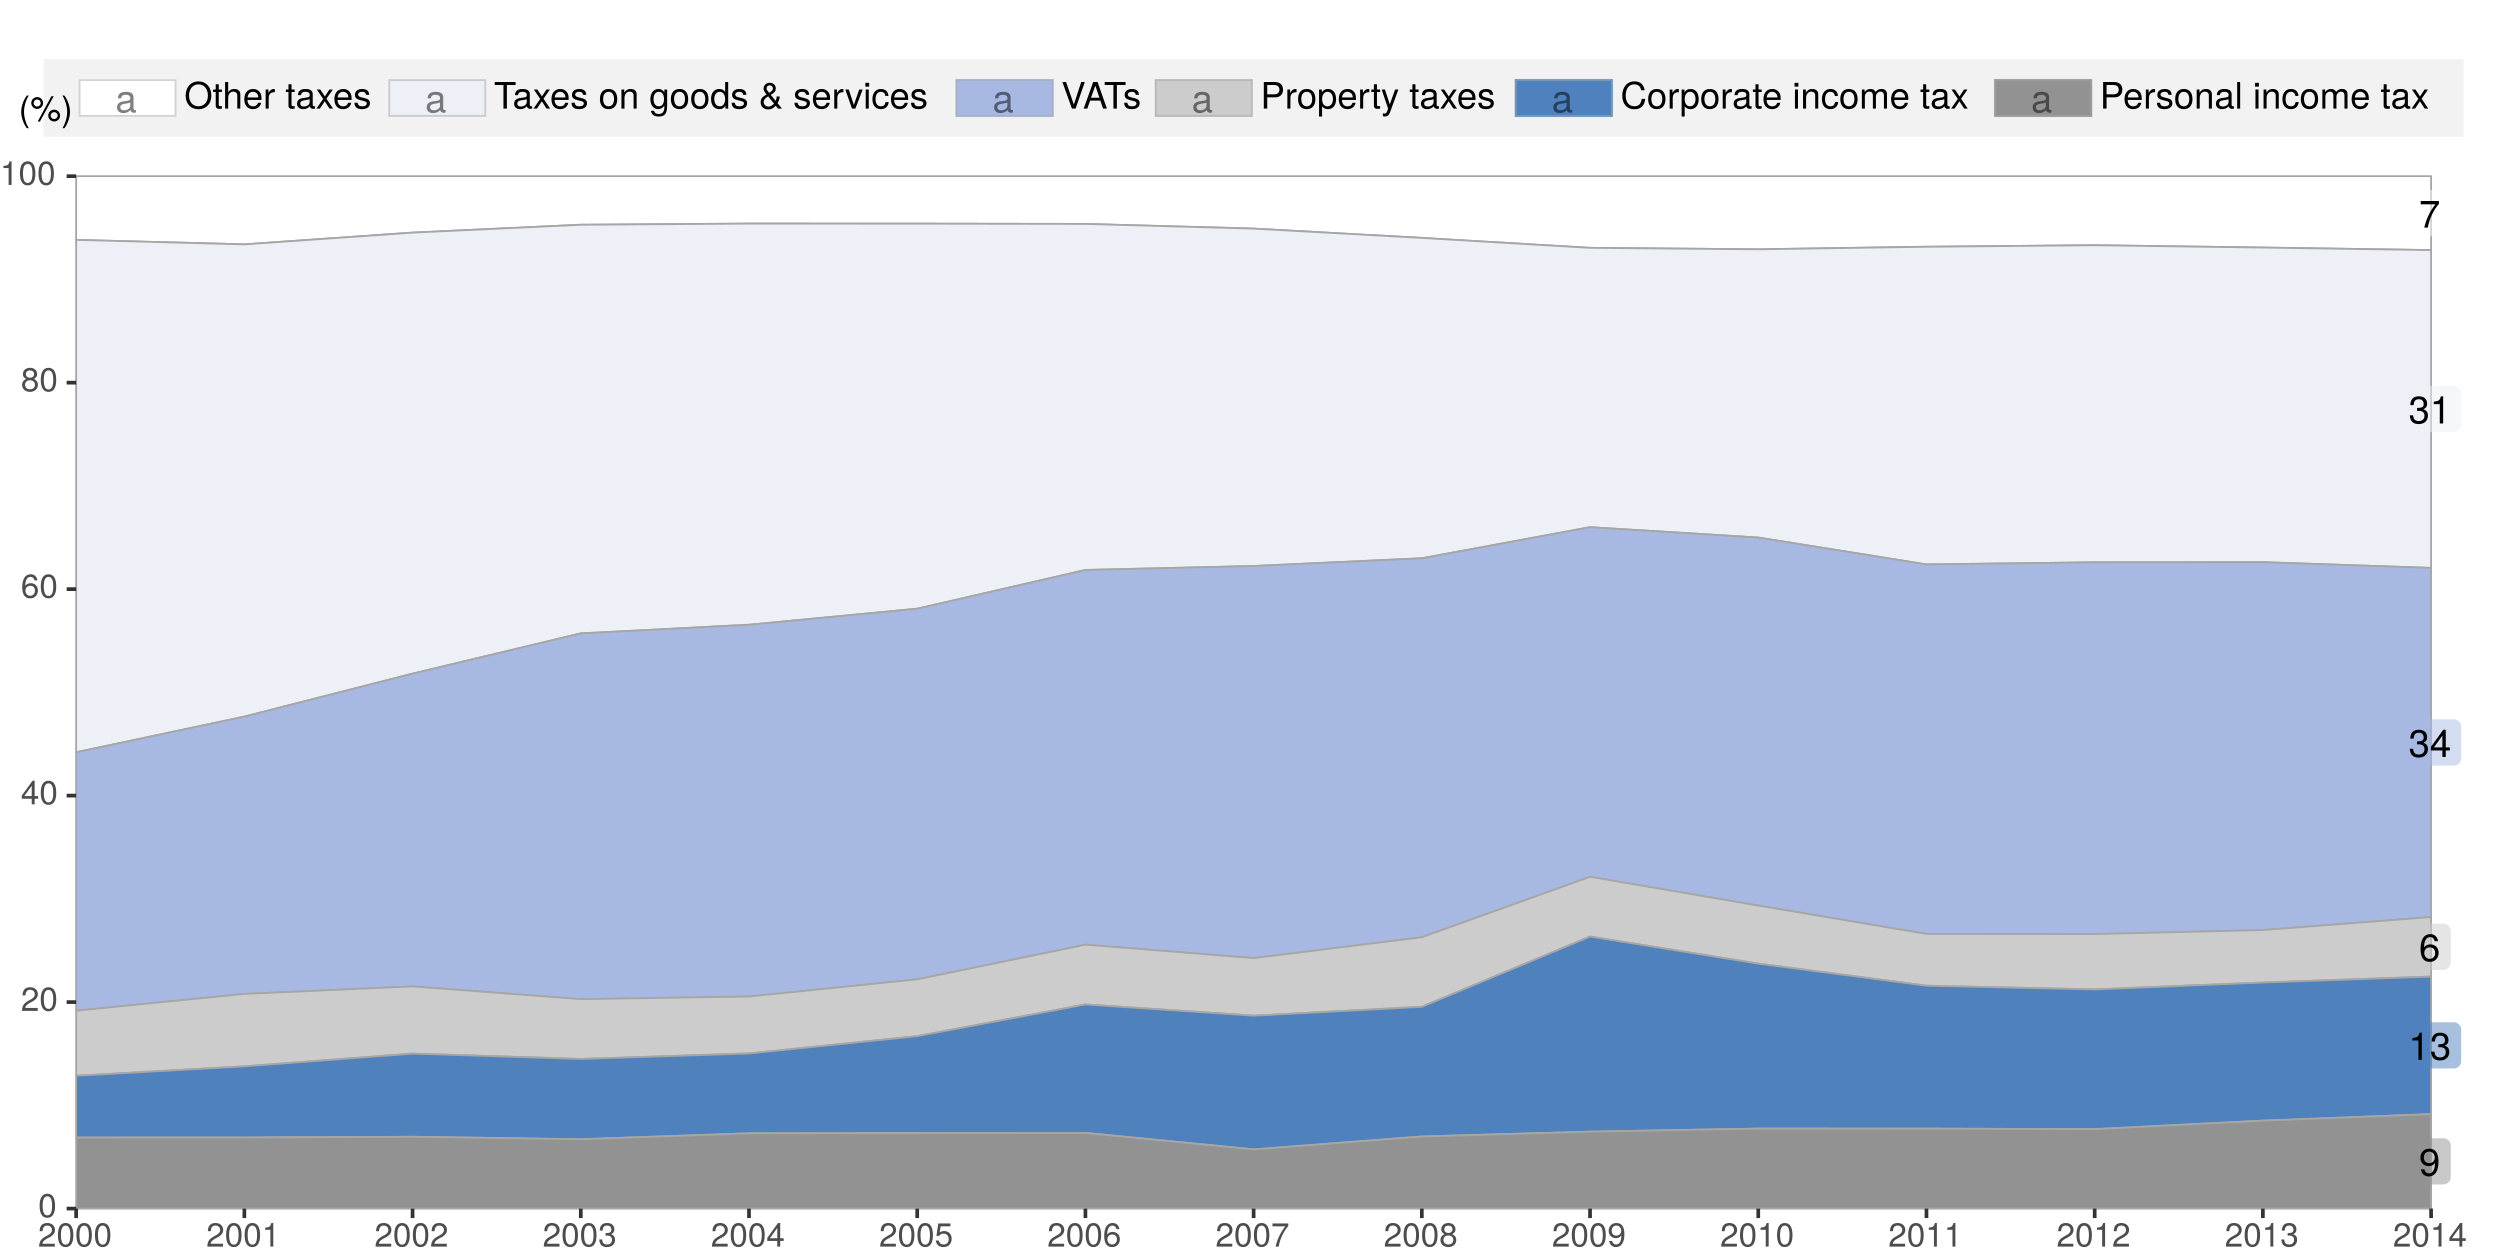 <?xml version="1.0" encoding="UTF-8"?>
<svg xmlns="http://www.w3.org/2000/svg" xmlns:xlink="http://www.w3.org/1999/xlink" width="720pt" height="360pt" viewBox="0 0 720 360" version="1.1">
<defs>
<g>
<symbol overflow="visible" id="glyph0-0">
<path style="stroke:none;" d=""/>
</symbol>
<symbol overflow="visible" id="glyph0-1">
<path style="stroke:none;" d="M 5.625 -4.094 C 5.625 -6.547 4.766 -7.828 2.984 -7.828 C 1.484 -7.828 0.422 -6.766 0.422 -5.234 C 0.422 -3.781 1.406 -2.797 2.828 -2.797 C 3.562 -2.797 4.109 -3.062 4.625 -3.672 C 4.609 -1.75 3.984 -0.703 2.875 -0.703 C 2.188 -0.703 1.719 -1.125 1.562 -1.875 L 0.578 -1.875 C 0.766 -0.594 1.609 0.172 2.812 0.172 C 4.641 0.172 5.625 -1.391 5.625 -4.094 Z M 4.562 -5.266 C 4.562 -4.297 3.891 -3.656 2.938 -3.656 C 2 -3.656 1.406 -4.266 1.406 -5.312 C 1.406 -6.312 2.078 -6.984 2.969 -6.984 C 3.875 -6.984 4.562 -6.281 4.562 -5.266 Z M 4.562 -5.266 "/>
</symbol>
<symbol overflow="visible" id="glyph0-2">
<path style="stroke:none;" d="M 3.828 0 L 3.828 -7.828 L 3.188 -7.828 C 2.844 -6.625 2.625 -6.469 1.125 -6.281 L 1.125 -5.578 L 2.859 -5.578 L 2.859 0 Z M 3.828 0 "/>
</symbol>
<symbol overflow="visible" id="glyph0-3">
<path style="stroke:none;" d="M 5.594 -2.281 C 5.594 -3.219 5.203 -3.781 4.266 -4.094 C 5 -4.391 5.359 -4.891 5.359 -5.672 C 5.359 -7.031 4.469 -7.828 2.969 -7.828 C 1.391 -7.828 0.547 -6.969 0.516 -5.297 L 1.484 -5.297 C 1.516 -6.469 1.984 -6.984 2.984 -6.984 C 3.844 -6.984 4.359 -6.469 4.359 -5.641 C 4.359 -4.812 4 -4.469 2.438 -4.469 L 2.438 -3.641 L 2.969 -3.641 C 4.047 -3.641 4.594 -3.141 4.594 -2.266 C 4.594 -1.281 3.984 -0.703 2.969 -0.703 C 1.906 -0.703 1.391 -1.219 1.328 -2.359 L 0.359 -2.359 C 0.469 -0.625 1.344 0.172 2.938 0.172 C 4.547 0.172 5.594 -0.797 5.594 -2.281 Z M 5.594 -2.281 "/>
</symbol>
<symbol overflow="visible" id="glyph0-4">
<path style="stroke:none;" d="M 5.672 -2.438 C 5.672 -3.891 4.672 -4.875 3.266 -4.875 C 2.5 -4.875 1.891 -4.578 1.469 -4 C 1.484 -5.906 2.094 -6.969 3.219 -6.969 C 3.906 -6.969 4.375 -6.547 4.531 -5.781 L 5.5 -5.781 C 5.312 -7.062 4.469 -7.828 3.281 -7.828 C 1.453 -7.828 0.469 -6.297 0.469 -3.562 C 0.469 -1.125 1.312 0.172 3.109 0.172 C 4.594 0.172 5.672 -0.891 5.672 -2.438 Z M 4.672 -2.359 C 4.672 -1.375 4.016 -0.703 3.109 -0.703 C 2.203 -0.703 1.531 -1.406 1.531 -2.406 C 1.531 -3.375 2.188 -4.016 3.141 -4.016 C 4.094 -4.016 4.672 -3.406 4.672 -2.359 Z M 4.672 -2.359 "/>
</symbol>
<symbol overflow="visible" id="glyph0-5">
<path style="stroke:none;" d="M 5.75 -1.875 L 5.75 -2.75 L 4.578 -2.75 L 4.578 -7.828 L 3.859 -7.828 L 0.312 -2.906 L 0.312 -1.875 L 3.609 -1.875 L 3.609 0 L 4.578 0 L 4.578 -1.875 Z M 3.609 -2.75 L 1.156 -2.75 L 3.609 -6.172 Z M 3.609 -2.75 "/>
</symbol>
<symbol overflow="visible" id="glyph0-6">
<path style="stroke:none;" d="M 5.75 -6.844 L 5.75 -7.672 L 0.516 -7.672 L 0.516 -6.703 L 4.734 -6.703 C 3.188 -4.734 2.078 -2.453 1.531 0 L 2.562 0 C 3 -2.531 4.094 -4.891 5.75 -6.844 Z M 5.75 -6.844 "/>
</symbol>
<symbol overflow="visible" id="glyph0-7">
<path style="stroke:none;" d="M 5.906 -0.016 L 5.906 -0.719 C 5.812 -0.703 5.766 -0.703 5.719 -0.703 C 5.391 -0.703 5.219 -0.859 5.219 -1.156 L 5.219 -4.375 C 5.219 -5.406 4.469 -5.953 3.031 -5.953 C 1.641 -5.953 0.766 -5.406 0.719 -4.078 L 1.641 -4.078 C 1.719 -4.781 2.141 -5.109 3 -5.109 C 3.828 -5.109 4.297 -4.797 4.297 -4.234 L 4.297 -4 C 4.297 -3.609 4.062 -3.453 3.344 -3.359 C 2.031 -3.188 1.828 -3.141 1.484 -3 C 0.812 -2.734 0.469 -2.203 0.469 -1.5 C 0.469 -0.453 1.188 0.172 2.359 0.172 C 3.109 0.172 3.828 -0.141 4.328 -0.688 C 4.438 -0.25 4.828 0.078 5.281 0.078 C 5.469 0.078 5.609 0.062 5.906 -0.016 Z M 4.297 -2 C 4.297 -1.172 3.453 -0.641 2.562 -0.641 C 1.844 -0.641 1.422 -0.891 1.422 -1.531 C 1.422 -2.125 1.828 -2.391 2.812 -2.547 C 3.797 -2.672 3.984 -2.719 4.297 -2.859 Z M 4.297 -2 "/>
</symbol>
<symbol overflow="visible" id="glyph1-0">
<path style="stroke:none;" d=""/>
</symbol>
<symbol overflow="visible" id="glyph1-1">
<path style="stroke:none;" d="M 4.859 -3.266 C 4.859 -5.625 4.109 -6.797 2.641 -6.797 C 1.172 -6.797 0.406 -5.609 0.406 -3.328 C 0.406 -1.031 1.188 0.141 2.641 0.141 C 4.078 0.141 4.859 -1.031 4.859 -3.266 Z M 4 -3.344 C 4 -1.422 3.562 -0.562 2.625 -0.562 C 1.734 -0.562 1.281 -1.453 1.281 -3.312 C 1.281 -5.188 1.734 -6.047 2.641 -6.047 C 3.547 -6.047 4 -5.172 4 -3.344 Z M 4 -3.344 "/>
</symbol>
<symbol overflow="visible" id="glyph1-2">
<path style="stroke:none;" d="M 4.906 -4.812 C 4.906 -5.953 4.016 -6.797 2.719 -6.797 C 1.328 -6.797 0.531 -6.094 0.484 -4.438 L 1.328 -4.438 C 1.391 -5.578 1.859 -6.062 2.703 -6.062 C 3.469 -6.062 4.031 -5.516 4.031 -4.781 C 4.031 -4.25 3.719 -3.797 3.125 -3.438 L 2.234 -2.938 C 0.812 -2.141 0.406 -1.5 0.328 0 L 4.859 0 L 4.859 -0.828 L 1.281 -0.828 C 1.359 -1.391 1.672 -1.75 2.5 -2.234 L 3.469 -2.75 C 4.406 -3.266 4.906 -3.969 4.906 -4.812 Z M 4.906 -4.812 "/>
</symbol>
<symbol overflow="visible" id="glyph1-3">
<path style="stroke:none;" d="M 4.984 -1.625 L 4.984 -2.391 L 3.984 -2.391 L 3.984 -6.797 L 3.359 -6.797 L 0.266 -2.516 L 0.266 -1.625 L 3.141 -1.625 L 3.141 0 L 3.984 0 L 3.984 -1.625 Z M 3.141 -2.391 L 1 -2.391 L 3.141 -5.359 Z M 3.141 -2.391 "/>
</symbol>
<symbol overflow="visible" id="glyph1-4">
<path style="stroke:none;" d="M 4.922 -2.109 C 4.922 -3.375 4.062 -4.234 2.844 -4.234 C 2.172 -4.234 1.641 -3.969 1.281 -3.469 C 1.281 -5.125 1.828 -6.047 2.797 -6.047 C 3.391 -6.047 3.797 -5.672 3.938 -5.031 L 4.781 -5.031 C 4.609 -6.141 3.891 -6.797 2.844 -6.797 C 1.266 -6.797 0.406 -5.469 0.406 -3.094 C 0.406 -0.984 1.141 0.141 2.703 0.141 C 3.984 0.141 4.922 -0.781 4.922 -2.109 Z M 4.062 -2.047 C 4.062 -1.188 3.484 -0.609 2.703 -0.609 C 1.922 -0.609 1.328 -1.219 1.328 -2.094 C 1.328 -2.938 1.906 -3.484 2.734 -3.484 C 3.547 -3.484 4.062 -2.953 4.062 -2.047 Z M 4.062 -2.047 "/>
</symbol>
<symbol overflow="visible" id="glyph1-5">
<path style="stroke:none;" d="M 4.922 -1.922 C 4.922 -2.672 4.531 -3.203 3.75 -3.578 C 4.453 -4 4.688 -4.344 4.688 -4.984 C 4.688 -6.047 3.844 -6.797 2.641 -6.797 C 1.438 -6.797 0.594 -6.047 0.594 -4.984 C 0.594 -4.359 0.828 -4.016 1.516 -3.578 C 0.734 -3.203 0.359 -2.672 0.359 -1.922 C 0.359 -0.688 1.297 0.141 2.641 0.141 C 3.984 0.141 4.922 -0.688 4.922 -1.922 Z M 3.812 -4.969 C 3.812 -4.344 3.344 -3.922 2.641 -3.922 C 1.922 -3.922 1.453 -4.344 1.453 -4.984 C 1.453 -5.625 1.922 -6.047 2.641 -6.047 C 3.359 -6.047 3.812 -5.625 3.812 -4.969 Z M 4.062 -1.906 C 4.062 -1.109 3.484 -0.609 2.625 -0.609 C 1.797 -0.609 1.219 -1.109 1.219 -1.906 C 1.219 -2.703 1.797 -3.203 2.641 -3.203 C 3.484 -3.203 4.062 -2.703 4.062 -1.906 Z M 4.062 -1.906 "/>
</symbol>
<symbol overflow="visible" id="glyph1-6">
<path style="stroke:none;" d="M 3.328 0 L 3.328 -6.797 L 2.766 -6.797 C 2.469 -5.75 2.281 -5.609 0.984 -5.453 L 0.984 -4.844 L 2.484 -4.844 L 2.484 0 Z M 3.328 0 "/>
</symbol>
<symbol overflow="visible" id="glyph1-7">
<path style="stroke:none;" d="M 4.859 -1.969 C 4.859 -2.797 4.516 -3.281 3.703 -3.562 C 4.344 -3.812 4.656 -4.25 4.656 -4.938 C 4.656 -6.109 3.875 -6.797 2.578 -6.797 C 1.203 -6.797 0.484 -6.047 0.453 -4.609 L 1.297 -4.609 C 1.312 -5.609 1.734 -6.062 2.594 -6.062 C 3.344 -6.062 3.797 -5.625 3.797 -4.906 C 3.797 -4.172 3.469 -3.875 2.125 -3.875 L 2.125 -3.172 L 2.578 -3.172 C 3.516 -3.172 3.984 -2.719 3.984 -1.969 C 3.984 -1.109 3.469 -0.609 2.578 -0.609 C 1.656 -0.609 1.203 -1.062 1.156 -2.047 L 0.312 -2.047 C 0.406 -0.531 1.156 0.141 2.547 0.141 C 3.953 0.141 4.859 -0.688 4.859 -1.969 Z M 4.859 -1.969 "/>
</symbol>
<symbol overflow="visible" id="glyph1-8">
<path style="stroke:none;" d="M 4.922 -2.25 C 4.922 -3.594 4.031 -4.484 2.719 -4.484 C 2.25 -4.484 1.859 -4.359 1.469 -4.062 L 1.734 -5.828 L 4.562 -5.828 L 4.562 -6.656 L 1.062 -6.656 L 0.547 -3.094 L 1.328 -3.094 C 1.719 -3.562 2.047 -3.734 2.578 -3.734 C 3.484 -3.734 4.062 -3.141 4.062 -2.141 C 4.062 -1.156 3.484 -0.609 2.578 -0.609 C 1.828 -0.609 1.375 -0.984 1.188 -1.75 L 0.328 -1.75 C 0.609 -0.391 1.375 0.141 2.594 0.141 C 3.969 0.141 4.922 -0.812 4.922 -2.25 Z M 4.922 -2.25 "/>
</symbol>
<symbol overflow="visible" id="glyph1-9">
<path style="stroke:none;" d="M 4.984 -5.953 L 4.984 -6.656 L 0.438 -6.656 L 0.438 -5.828 L 4.109 -5.828 C 2.766 -4.109 1.797 -2.125 1.328 0 L 2.219 0 C 2.594 -2.203 3.562 -4.25 4.984 -5.953 Z M 4.984 -5.953 "/>
</symbol>
<symbol overflow="visible" id="glyph1-10">
<path style="stroke:none;" d="M 4.891 -3.562 C 4.891 -5.688 4.141 -6.797 2.594 -6.797 C 1.297 -6.797 0.359 -5.875 0.359 -4.547 C 0.359 -3.281 1.234 -2.422 2.453 -2.422 C 3.094 -2.422 3.562 -2.656 4.016 -3.188 C 4 -1.531 3.469 -0.609 2.5 -0.609 C 1.906 -0.609 1.484 -0.984 1.359 -1.625 L 0.516 -1.625 C 0.672 -0.516 1.406 0.141 2.438 0.141 C 4.031 0.141 4.891 -1.203 4.891 -3.562 Z M 3.969 -4.562 C 3.969 -3.734 3.375 -3.172 2.547 -3.172 C 1.734 -3.172 1.234 -3.703 1.234 -4.609 C 1.234 -5.484 1.797 -6.062 2.578 -6.062 C 3.375 -6.062 3.969 -5.453 3.969 -4.562 Z M 3.969 -4.562 "/>
</symbol>
<symbol overflow="visible" id="glyph2-0">
<path style="stroke:none;" d=""/>
</symbol>
<symbol overflow="visible" id="glyph2-1">
<path style="stroke:none;" d="M 7.797 -3.703 C 7.797 -6.172 6.328 -7.844 4.078 -7.844 C 1.891 -7.844 0.406 -6.156 0.406 -3.766 C 0.406 -1.375 1.891 0.188 4.094 0.188 C 6.344 0.188 7.797 -1.453 7.797 -3.703 Z M 6.812 -3.734 C 6.812 -1.875 5.719 -0.672 4.094 -0.672 C 2.469 -0.672 1.375 -1.875 1.375 -3.766 C 1.375 -5.656 2.469 -6.984 4.078 -6.984 C 5.75 -6.984 6.812 -5.656 6.812 -3.734 Z M 6.812 -3.734 "/>
</symbol>
<symbol overflow="visible" id="glyph2-2">
<path style="stroke:none;" d="M 2.672 0 L 2.672 -0.734 C 2.547 -0.703 2.422 -0.688 2.25 -0.688 C 1.875 -0.688 1.766 -0.797 1.766 -1.188 L 1.766 -4.781 L 2.672 -4.781 L 2.672 -5.5 L 1.766 -5.5 L 1.766 -7.016 L 0.891 -7.016 L 0.891 -5.5 L 0.141 -5.5 L 0.141 -4.781 L 0.891 -4.781 L 0.891 -0.797 C 0.891 -0.234 1.266 0.078 1.953 0.078 C 2.156 0.078 2.375 0.047 2.672 0 Z M 2.672 0 "/>
</symbol>
<symbol overflow="visible" id="glyph2-3">
<path style="stroke:none;" d="M 5.109 0 L 5.109 -4.156 C 5.109 -5.078 4.438 -5.656 3.375 -5.656 C 2.594 -5.656 2.125 -5.422 1.609 -4.75 L 1.609 -7.656 L 0.734 -7.656 L 0.734 0 L 1.609 0 L 1.609 -3.031 C 1.609 -4.156 2.188 -4.891 3.094 -4.891 C 3.719 -4.891 4.234 -4.531 4.234 -3.812 L 4.234 0 Z M 5.109 0 "/>
</symbol>
<symbol overflow="visible" id="glyph2-4">
<path style="stroke:none;" d="M 5.391 -2.5 C 5.391 -3.297 5.328 -3.797 5.172 -4.203 C 4.812 -5.109 3.969 -5.656 2.938 -5.656 C 1.406 -5.656 0.422 -4.531 0.422 -2.719 C 0.422 -0.906 1.375 0.156 2.922 0.156 C 4.172 0.156 5.047 -0.562 5.266 -1.672 L 4.391 -1.672 C 4.141 -0.938 3.656 -0.656 2.953 -0.656 C 2.031 -0.656 1.359 -1.234 1.328 -2.5 Z M 4.453 -3.281 C 4.453 -3.281 4.453 -3.234 4.438 -3.219 L 1.359 -3.219 C 1.422 -4.188 2.047 -4.844 2.922 -4.844 C 3.797 -4.844 4.453 -4.141 4.453 -3.281 Z M 4.453 -3.281 "/>
</symbol>
<symbol overflow="visible" id="glyph2-5">
<path style="stroke:none;" d="M 3.375 -4.734 L 3.375 -5.625 C 3.219 -5.656 3.156 -5.656 3.031 -5.656 C 2.469 -5.656 2.031 -5.328 1.531 -4.5 L 1.531 -5.5 L 0.734 -5.5 L 0.734 0 L 1.609 0 L 1.609 -2.859 C 1.609 -4.094 2.016 -4.719 3.375 -4.734 Z M 3.375 -4.734 "/>
</symbol>
<symbol overflow="visible" id="glyph2-6">
<path style="stroke:none;" d=""/>
</symbol>
<symbol overflow="visible" id="glyph2-7">
<path style="stroke:none;" d="M 5.625 -0.016 L 5.625 -0.688 C 5.516 -0.656 5.484 -0.656 5.422 -0.656 C 5.125 -0.656 4.953 -0.812 4.953 -1.094 L 4.953 -4.156 C 4.953 -5.141 4.234 -5.656 2.891 -5.656 C 1.547 -5.656 0.734 -5.141 0.688 -3.875 L 1.562 -3.875 C 1.641 -4.547 2.031 -4.844 2.859 -4.844 C 3.641 -4.844 4.078 -4.562 4.078 -4.031 L 4.078 -3.797 C 4.078 -3.438 3.859 -3.281 3.172 -3.188 C 1.938 -3.031 1.75 -3 1.406 -2.859 C 0.766 -2.594 0.438 -2.094 0.438 -1.422 C 0.438 -0.438 1.141 0.156 2.25 0.156 C 2.953 0.156 3.641 -0.141 4.109 -0.656 C 4.203 -0.234 4.594 0.078 5.016 0.078 C 5.203 0.078 5.328 0.047 5.625 -0.016 Z M 4.078 -1.906 C 4.078 -1.109 3.281 -0.609 2.438 -0.609 C 1.75 -0.609 1.359 -0.844 1.359 -1.453 C 1.359 -2.031 1.75 -2.281 2.672 -2.422 C 3.594 -2.547 3.797 -2.578 4.078 -2.719 Z M 4.078 -1.906 "/>
</symbol>
<symbol overflow="visible" id="glyph2-8">
<path style="stroke:none;" d="M 4.969 0 L 3.062 -2.844 L 4.906 -5.5 L 3.922 -5.5 L 2.609 -3.5 L 1.281 -5.5 L 0.281 -5.5 L 2.125 -2.797 L 0.172 0 L 1.172 0 L 2.578 -2.109 L 3.953 0 Z M 4.969 0 "/>
</symbol>
<symbol overflow="visible" id="glyph2-9">
<path style="stroke:none;" d="M 4.812 -1.547 C 4.812 -2.359 4.359 -2.766 3.266 -3.031 L 2.422 -3.234 C 1.719 -3.406 1.406 -3.641 1.406 -4.016 C 1.406 -4.531 1.859 -4.844 2.578 -4.844 C 3.281 -4.844 3.656 -4.547 3.672 -3.969 L 4.594 -3.969 C 4.594 -5.047 3.875 -5.656 2.609 -5.656 C 1.328 -5.656 0.5 -5 0.5 -3.984 C 0.5 -3.125 0.938 -2.703 2.234 -2.391 L 3.062 -2.188 C 3.672 -2.047 3.906 -1.875 3.906 -1.469 C 3.906 -0.953 3.391 -0.656 2.625 -0.656 C 1.844 -0.656 1.391 -0.844 1.281 -1.688 L 0.359 -1.688 C 0.406 -0.406 1.109 0.156 2.547 0.156 C 3.938 0.156 4.812 -0.484 4.812 -1.547 Z M 4.812 -1.547 "/>
</symbol>
<symbol overflow="visible" id="glyph2-10">
<path style="stroke:none;" d="M 6.219 -6.797 L 6.219 -7.656 L 0.219 -7.656 L 0.219 -6.797 L 2.734 -6.797 L 2.734 0 L 3.719 0 L 3.719 -6.797 Z M 6.219 -6.797 "/>
</symbol>
<symbol overflow="visible" id="glyph2-11">
<path style="stroke:none;" d="M 5.359 -2.703 C 5.359 -4.609 4.438 -5.656 2.859 -5.656 C 1.312 -5.656 0.375 -4.594 0.375 -2.75 C 0.375 -0.906 1.297 0.156 2.859 0.156 C 4.406 0.156 5.359 -0.906 5.359 -2.703 Z M 4.438 -2.719 C 4.438 -1.422 3.828 -0.656 2.859 -0.656 C 1.891 -0.656 1.297 -1.422 1.297 -2.75 C 1.297 -4.078 1.891 -4.844 2.859 -4.844 C 3.859 -4.844 4.438 -4.078 4.438 -2.719 Z M 4.438 -2.719 "/>
</symbol>
<symbol overflow="visible" id="glyph2-12">
<path style="stroke:none;" d="M 5.109 0 L 5.109 -4.156 C 5.109 -5.078 4.438 -5.656 3.375 -5.656 C 2.547 -5.656 2.031 -5.344 1.547 -4.578 L 1.547 -5.5 L 0.734 -5.5 L 0.734 0 L 1.609 0 L 1.609 -3.031 C 1.609 -4.156 2.219 -4.891 3.109 -4.891 C 3.797 -4.891 4.234 -4.469 4.234 -3.812 L 4.234 0 Z M 5.109 0 "/>
</symbol>
<symbol overflow="visible" id="glyph2-13">
<path style="stroke:none;" d="M 5.141 -0.906 L 5.141 -5.5 L 4.328 -5.5 L 4.328 -4.703 C 3.891 -5.359 3.344 -5.656 2.641 -5.656 C 1.25 -5.656 0.297 -4.484 0.297 -2.703 C 0.297 -0.969 1.281 0.156 2.578 0.156 C 3.266 0.156 3.75 -0.141 4.328 -0.828 L 4.328 -0.469 C 4.328 1 3.734 1.547 2.703 1.547 C 2.016 1.547 1.484 1.297 1.375 0.625 L 0.484 0.625 C 0.578 1.672 1.391 2.281 2.672 2.281 C 4.406 2.281 5.141 1.516 5.141 -0.906 Z M 4.234 -2.719 C 4.234 -1.406 3.672 -0.656 2.75 -0.656 C 1.797 -0.656 1.219 -1.422 1.219 -2.75 C 1.219 -4.078 1.812 -4.844 2.734 -4.844 C 3.688 -4.844 4.234 -4.047 4.234 -2.719 Z M 4.234 -2.719 "/>
</symbol>
<symbol overflow="visible" id="glyph2-14">
<path style="stroke:none;" d="M 5.203 0 L 5.203 -7.656 L 4.328 -7.656 L 4.328 -4.812 C 3.953 -5.359 3.375 -5.656 2.641 -5.656 C 1.203 -5.656 0.266 -4.562 0.266 -2.797 C 0.266 -0.938 1.188 0.156 2.672 0.156 C 3.422 0.156 3.953 -0.125 4.422 -0.812 L 4.422 0 Z M 4.328 -2.734 C 4.328 -1.453 3.719 -0.656 2.797 -0.656 C 1.828 -0.656 1.188 -1.469 1.188 -2.75 C 1.188 -4.031 1.828 -4.844 2.781 -4.844 C 3.734 -4.844 4.328 -4 4.328 -2.734 Z M 4.328 -2.734 "/>
</symbol>
<symbol overflow="visible" id="glyph2-15">
<path style="stroke:none;" d="M 6.688 0 L 5.406 -1.578 C 5.797 -2.188 6.016 -2.875 6.016 -3.5 L 5.172 -3.5 C 5.172 -3.125 5.062 -2.641 4.844 -2.25 L 3.453 -3.969 C 4.547 -4.594 4.906 -5.047 4.906 -5.797 C 4.906 -6.766 4.188 -7.438 3.188 -7.438 C 2.188 -7.438 1.391 -6.719 1.391 -5.797 C 1.391 -5.297 1.594 -4.906 2.25 -4.078 C 0.938 -3.328 0.547 -2.797 0.547 -1.844 C 0.547 -0.594 1.406 0.234 2.703 0.234 C 3.578 0.234 4.016 0.047 4.891 -0.812 L 5.547 0 Z M 4.078 -5.812 C 4.078 -5.344 3.812 -5.047 3 -4.531 C 2.359 -5.266 2.25 -5.438 2.25 -5.812 C 2.25 -6.359 2.609 -6.703 3.156 -6.703 C 3.688 -6.703 4.078 -6.328 4.078 -5.812 Z M 4.391 -1.438 C 3.797 -0.812 3.344 -0.578 2.797 -0.578 C 2.047 -0.578 1.422 -1.188 1.422 -1.922 C 1.422 -2.516 1.75 -2.922 2.703 -3.531 Z M 4.391 -1.438 "/>
</symbol>
<symbol overflow="visible" id="glyph2-16">
<path style="stroke:none;" d="M 5.109 -5.5 L 4.109 -5.5 L 2.562 -1.047 L 1.094 -5.5 L 0.109 -5.5 L 2.031 0 L 3 0 Z M 5.109 -5.5 "/>
</symbol>
<symbol overflow="visible" id="glyph2-17">
<path style="stroke:none;" d="M 1.609 0 L 1.609 -5.5 L 0.734 -5.5 L 0.734 0 Z M 1.719 -6.328 L 1.719 -7.422 L 0.625 -7.422 L 0.625 -6.328 Z M 1.719 -6.328 "/>
</symbol>
<symbol overflow="visible" id="glyph2-18">
<path style="stroke:none;" d="M 5.016 -1.891 L 4.125 -1.891 C 3.984 -1.016 3.531 -0.656 2.781 -0.656 C 1.812 -0.656 1.234 -1.391 1.234 -2.703 C 1.234 -4.078 1.812 -4.844 2.766 -4.844 C 3.5 -4.844 3.953 -4.422 4.062 -3.656 L 4.953 -3.656 C 4.844 -5 4 -5.656 2.766 -5.656 C 1.297 -5.656 0.328 -4.531 0.328 -2.703 C 0.328 -0.922 1.266 0.156 2.766 0.156 C 4.078 0.156 4.906 -0.625 5.016 -1.891 Z M 5.016 -1.891 "/>
</symbol>
<symbol overflow="visible" id="glyph2-19">
<path style="stroke:none;" d="M 6.766 -7.656 L 5.734 -7.656 L 3.609 -1.172 L 1.359 -7.656 L 0.312 -7.656 L 3.062 0 L 4.109 0 Z M 6.766 -7.656 "/>
</symbol>
<symbol overflow="visible" id="glyph2-20">
<path style="stroke:none;" d="M 6.859 0 L 4.172 -7.656 L 2.906 -7.656 L 0.172 0 L 1.219 0 L 2.031 -2.297 L 4.984 -2.297 L 5.766 0 Z M 4.703 -3.125 L 2.266 -3.125 L 3.531 -6.609 Z M 4.703 -3.125 "/>
</symbol>
<symbol overflow="visible" id="glyph2-21">
<path style="stroke:none;" d="M 6.484 -5.406 C 6.484 -6.844 5.625 -7.656 4.109 -7.656 L 0.953 -7.656 L 0.953 0 L 1.938 0 L 1.938 -3.25 L 4.344 -3.25 C 5.594 -3.25 6.484 -4.141 6.484 -5.406 Z M 5.453 -5.453 C 5.453 -4.609 4.906 -4.109 3.969 -4.109 L 1.938 -4.109 L 1.938 -6.797 L 3.969 -6.797 C 4.906 -6.797 5.453 -6.297 5.453 -5.453 Z M 5.453 -5.453 "/>
</symbol>
<symbol overflow="visible" id="glyph2-22">
<path style="stroke:none;" d="M 5.484 -2.703 C 5.484 -4.547 4.594 -5.656 3.125 -5.656 C 2.391 -5.656 1.781 -5.328 1.375 -4.672 L 1.375 -5.5 L 0.578 -5.5 L 0.578 2.281 L 1.453 2.281 L 1.453 -0.656 C 1.906 -0.094 2.422 0.156 3.141 0.156 C 4.562 0.156 5.484 -0.938 5.484 -2.703 Z M 4.578 -2.719 C 4.578 -1.469 3.938 -0.656 2.984 -0.656 C 2.062 -0.656 1.453 -1.422 1.453 -2.703 C 1.453 -4 2.062 -4.844 2.984 -4.844 C 3.953 -4.844 4.578 -4.031 4.578 -2.719 Z M 4.578 -2.719 "/>
</symbol>
<symbol overflow="visible" id="glyph2-23">
<path style="stroke:none;" d="M 5.016 -5.5 L 4.078 -5.5 L 2.547 -1.219 L 1.141 -5.5 L 0.203 -5.5 L 2.062 0.016 L 1.734 0.891 C 1.578 1.281 1.406 1.422 1.031 1.422 C 0.906 1.422 0.75 1.406 0.562 1.359 L 0.562 2.156 C 0.75 2.25 0.922 2.281 1.156 2.281 C 1.781 2.281 2.281 1.938 2.578 1.156 Z M 5.016 -5.5 "/>
</symbol>
<symbol overflow="visible" id="glyph2-24">
<path style="stroke:none;" d="M 7.109 -2.797 L 6.094 -2.797 C 5.875 -1.344 5.266 -0.672 3.969 -0.672 C 2.453 -0.672 1.484 -1.844 1.484 -3.75 C 1.484 -5.719 2.406 -6.984 3.891 -6.984 C 5.078 -6.984 5.719 -6.453 5.953 -5.281 L 6.953 -5.281 C 6.641 -6.969 5.688 -7.844 4 -7.844 C 1.688 -7.844 0.5 -5.969 0.5 -3.734 C 0.5 -1.5 1.719 0.188 3.953 0.188 C 5.828 0.188 6.875 -0.797 7.109 -2.797 Z M 7.109 -2.797 "/>
</symbol>
<symbol overflow="visible" id="glyph2-25">
<path style="stroke:none;" d="M 7.984 0 L 7.984 -4.125 C 7.984 -5.109 7.438 -5.656 6.406 -5.656 C 5.672 -5.656 5.234 -5.438 4.719 -4.812 C 4.391 -5.406 3.953 -5.656 3.234 -5.656 C 2.5 -5.656 2.016 -5.391 1.547 -4.719 L 1.547 -5.5 L 0.75 -5.5 L 0.75 0 L 1.609 0 L 1.609 -3.453 C 1.609 -4.25 2.188 -4.891 2.906 -4.891 C 3.562 -4.891 3.922 -4.5 3.922 -3.797 L 3.922 0 L 4.797 0 L 4.797 -3.453 C 4.797 -4.25 5.391 -4.891 6.094 -4.891 C 6.734 -4.891 7.109 -4.484 7.109 -3.797 L 7.109 0 Z M 7.984 0 "/>
</symbol>
<symbol overflow="visible" id="glyph2-26">
<path style="stroke:none;" d="M 1.578 0 L 1.578 -7.656 L 0.719 -7.656 L 0.719 0 Z M 1.578 0 "/>
</symbol>
<symbol overflow="visible" id="glyph3-0">
<path style="stroke:none;" d=""/>
</symbol>
<symbol overflow="visible" id="glyph3-1">
<path style="stroke:none;" d="M 2.906 2.125 C 2.031 0.688 1.547 -0.984 1.547 -2.594 C 1.547 -4.188 2.031 -5.875 2.906 -7.297 L 2.359 -7.297 C 1.359 -5.984 0.734 -4.156 0.734 -2.594 C 0.734 -1.016 1.359 0.812 2.359 2.125 Z M 2.906 2.125 "/>
</symbol>
<symbol overflow="visible" id="glyph3-2">
<path style="stroke:none;" d="M 3.703 -5.125 C 3.703 -6.094 2.953 -6.844 1.984 -6.844 C 1.062 -6.844 0.297 -6.078 0.297 -5.141 C 0.297 -4.203 1.062 -3.438 2 -3.438 C 2.938 -3.438 3.703 -4.203 3.703 -5.125 Z M 3.016 -5.125 C 3.016 -4.578 2.547 -4.125 2 -4.125 C 1.438 -4.125 0.984 -4.594 0.984 -5.141 C 0.984 -5.703 1.438 -6.156 1.984 -6.156 C 2.562 -6.156 3.016 -5.703 3.016 -5.125 Z M 6.75 -7.094 L 6.094 -7.094 L 2.141 0.203 L 2.797 0.203 Z M 8.594 -1.5 C 8.594 -2.453 7.844 -3.219 6.875 -3.219 C 5.953 -3.219 5.188 -2.453 5.188 -1.516 C 5.188 -0.578 5.953 0.188 6.891 0.188 C 7.812 0.188 8.594 -0.578 8.594 -1.5 Z M 7.906 -1.5 C 7.906 -0.953 7.438 -0.516 6.891 -0.516 C 6.328 -0.516 5.875 -0.953 5.875 -1.516 C 5.875 -2.062 6.328 -2.516 6.875 -2.516 C 7.453 -2.516 7.906 -2.062 7.906 -1.5 Z M 7.906 -1.5 "/>
</symbol>
<symbol overflow="visible" id="glyph3-3">
<path style="stroke:none;" d="M 2.562 -2.578 C 2.562 -4.156 1.938 -5.984 0.938 -7.297 L 0.375 -7.297 C 1.266 -5.859 1.75 -4.188 1.75 -2.578 C 1.75 -0.984 1.266 0.703 0.375 2.125 L 0.938 2.125 C 1.938 0.812 2.562 -1.016 2.562 -2.578 Z M 2.562 -2.578 "/>
</symbol>
</g>
</defs>
<g id="surface55">
<rect x="0" y="0" width="720" height="360" style="fill:rgb(100%,100%,100%);fill-opacity:1;stroke:none;"/>
<rect x="0" y="0" width="720" height="360" style="fill:rgb(100%,100%,100%);fill-opacity:1;stroke:none;"/>
<path style="fill:none;stroke-width:1.067;stroke-linecap:round;stroke-linejoin:round;stroke:rgb(100%,100%,100%);stroke-opacity:1;stroke-miterlimit:10;" d="M 0 360 L 720 360 L 720 0 L 0 0 Z M 0 360 "/>
<path style=" stroke:none;fill-rule:nonzero;fill:rgb(92.157%,92.157%,92.157%);fill-opacity:1;" d="M 21.93 348.07 L 700.156 348.07 L 700.156 50.738 L 21.93 50.738 Z M 21.93 348.07 "/>
<path style="fill-rule:nonzero;fill:rgb(100%,100%,100%);fill-opacity:1;stroke-width:0.533;stroke-linecap:round;stroke-linejoin:round;stroke:rgb(65.098%,65.098%,65.098%);stroke-opacity:1;stroke-miterlimit:10;" d="M 21.93 50.734 L 700.156 50.734 L 700.156 72.027 L 651.711 71.297 L 603.27 70.625 L 554.824 71.066 L 506.379 71.801 L 457.934 71.379 L 409.488 68.52 L 361.043 65.836 L 312.602 64.492 L 264.156 64.414 L 215.711 64.398 L 167.266 64.73 L 118.82 66.996 L 70.375 70.379 L 21.93 69.086 Z M 21.93 50.734 "/>
<path style="fill-rule:nonzero;fill:rgb(92.941%,94.118%,96.863%);fill-opacity:1;stroke-width:0.533;stroke-linecap:round;stroke-linejoin:round;stroke:rgb(65.098%,65.098%,65.098%);stroke-opacity:1;stroke-miterlimit:10;" d="M 21.93 69.086 L 70.375 70.379 L 118.82 66.996 L 167.266 64.73 L 215.711 64.398 L 264.156 64.414 L 312.602 64.492 L 361.043 65.836 L 409.488 68.52 L 457.934 71.379 L 506.379 71.801 L 554.824 71.066 L 603.27 70.625 L 651.711 71.297 L 700.156 72.027 L 700.156 163.559 L 651.711 161.906 L 603.27 161.949 L 554.824 162.559 L 506.379 154.82 L 457.934 151.832 L 409.488 160.785 L 361.043 163.016 L 312.602 164.156 L 264.156 175.309 L 215.711 179.93 L 167.266 182.414 L 118.82 194.008 L 70.375 206.383 L 21.93 216.656 Z M 21.93 69.086 "/>
<path style="fill-rule:nonzero;fill:rgb(65.49%,72.549%,89.02%);fill-opacity:1;stroke-width:0.533;stroke-linecap:round;stroke-linejoin:round;stroke:rgb(65.098%,65.098%,65.098%);stroke-opacity:1;stroke-miterlimit:10;" d="M 21.93 216.656 L 70.375 206.383 L 118.82 194.008 L 167.266 182.414 L 215.711 179.93 L 264.156 175.309 L 312.602 164.156 L 361.043 163.016 L 409.488 160.785 L 457.934 151.832 L 506.379 154.82 L 554.824 162.559 L 603.27 161.949 L 651.711 161.906 L 700.156 163.559 L 700.156 264.102 L 651.711 267.855 L 603.27 269.012 L 554.824 268.969 L 506.379 260.805 L 457.934 252.52 L 409.488 269.93 L 361.043 275.934 L 312.602 272.066 L 264.156 282.051 L 215.711 287 L 167.266 287.754 L 118.82 284.09 L 70.375 286.246 L 21.93 291.078 Z M 21.93 216.656 "/>
<path style="fill-rule:nonzero;fill:rgb(80%,80%,80%);fill-opacity:1;stroke-width:0.533;stroke-linecap:round;stroke-linejoin:round;stroke:rgb(65.098%,65.098%,65.098%);stroke-opacity:1;stroke-miterlimit:10;" d="M 21.93 291.078 L 70.375 286.246 L 118.82 284.09 L 167.266 287.754 L 215.711 287 L 264.156 282.051 L 312.602 272.066 L 361.043 275.934 L 409.488 269.93 L 457.934 252.52 L 506.379 260.805 L 554.824 268.969 L 603.27 269.012 L 651.711 267.855 L 700.156 264.102 L 700.156 281.254 L 651.711 282.961 L 603.27 284.961 L 554.824 283.883 L 506.379 277.527 L 457.934 269.73 L 409.488 289.957 L 361.043 292.516 L 312.602 289.281 L 264.156 298.41 L 215.711 303.395 L 167.266 304.98 L 118.82 303.445 L 70.375 307.102 L 21.93 309.816 Z M 21.93 291.078 "/>
<path style="fill-rule:nonzero;fill:rgb(30.98%,50.588%,74.118%);fill-opacity:1;stroke-width:0.533;stroke-linecap:round;stroke-linejoin:round;stroke:rgb(65.098%,65.098%,65.098%);stroke-opacity:1;stroke-miterlimit:10;" d="M 21.93 309.816 L 70.375 307.102 L 118.82 303.445 L 167.266 304.98 L 215.711 303.395 L 264.156 298.41 L 312.602 289.281 L 361.043 292.516 L 409.488 289.957 L 457.934 269.73 L 506.379 277.527 L 554.824 283.883 L 603.27 284.961 L 651.711 282.961 L 700.156 281.254 L 700.156 320.875 L 651.711 322.746 L 603.27 325.199 L 554.824 325.051 L 506.379 325.039 L 457.934 325.922 L 409.488 327.32 L 361.043 331.035 L 312.602 326.281 L 264.156 326.316 L 215.711 326.402 L 167.266 328.109 L 118.82 327.391 L 70.375 327.605 L 21.93 327.621 Z M 21.93 309.816 "/>
<path style="fill-rule:nonzero;fill:rgb(57.255%,57.255%,57.255%);fill-opacity:1;stroke-width:0.533;stroke-linecap:round;stroke-linejoin:round;stroke:rgb(65.098%,65.098%,65.098%);stroke-opacity:1;stroke-miterlimit:10;" d="M 21.93 327.621 L 70.375 327.605 L 118.82 327.391 L 167.266 328.109 L 215.711 326.402 L 264.156 326.316 L 312.602 326.281 L 361.043 331.035 L 409.488 327.32 L 457.934 325.922 L 506.379 325.039 L 554.824 325.051 L 603.27 325.199 L 651.711 322.746 L 700.156 320.875 L 700.156 348.07 L 21.93 348.07 Z M 21.93 327.621 "/>
<path style="fill-rule:nonzero;fill:rgb(57.255%,57.255%,57.255%);fill-opacity:0.502;stroke-width:0.007;stroke-linecap:round;stroke-linejoin:round;stroke:rgb(0%,0%,0%);stroke-opacity:1;stroke-miterlimit:10;" d="M 696.656 341.133 L 703.656 341.133 L 703.57 341.129 L 703.918 341.117 L 704.258 341.047 L 704.582 340.922 L 704.883 340.75 L 705.152 340.527 L 705.383 340.27 L 705.57 339.977 L 705.707 339.656 L 705.789 339.316 L 705.816 338.973 L 705.816 329.973 L 705.789 329.625 L 705.707 329.285 L 705.57 328.969 L 705.383 328.672 L 705.152 328.414 L 704.883 328.191 L 704.582 328.02 L 704.258 327.895 L 703.918 327.828 L 703.656 327.812 L 696.656 327.812 L 696.918 327.828 L 696.57 327.812 L 696.227 327.855 L 695.891 327.953 L 695.578 328.102 L 695.293 328.297 L 695.039 328.539 L 694.832 328.816 L 694.672 329.125 L 694.559 329.453 L 694.504 329.797 L 694.496 329.973 L 694.496 338.973 L 694.504 338.797 L 694.504 339.145 L 694.559 339.488 L 694.672 339.816 L 694.832 340.125 L 695.039 340.402 L 695.293 340.645 L 695.578 340.84 L 695.891 340.992 L 696.227 341.086 L 696.57 341.129 Z M 696.656 341.133 "/>
<g style="fill:rgb(0%,0%,0%);fill-opacity:1;">
  <use xlink:href="#glyph0-1" x="696.656" y="338.646"/>
</g>
<path style="fill-rule:nonzero;fill:rgb(30.98%,50.588%,74.118%);fill-opacity:0.502;stroke-width:0.007;stroke-linecap:round;stroke-linejoin:round;stroke:rgb(0%,0%,0%);stroke-opacity:1;stroke-miterlimit:10;" d="M 693.656 307.723 L 706.656 307.723 L 706.57 307.723 L 706.918 307.707 L 707.258 307.641 L 707.582 307.516 L 707.883 307.344 L 708.152 307.121 L 708.383 306.863 L 708.57 306.566 L 708.707 306.25 L 708.789 305.91 L 708.816 305.566 L 708.816 296.566 L 708.789 296.219 L 708.707 295.879 L 708.57 295.562 L 708.383 295.266 L 708.152 295.008 L 707.883 294.785 L 707.582 294.613 L 707.258 294.488 L 706.918 294.422 L 706.656 294.406 L 693.656 294.406 L 693.918 294.422 L 693.57 294.406 L 693.227 294.449 L 692.891 294.543 L 692.578 294.695 L 692.293 294.891 L 692.039 295.133 L 691.832 295.41 L 691.672 295.719 L 691.559 296.047 L 691.504 296.391 L 691.496 296.566 L 691.496 305.566 L 691.504 305.391 L 691.504 305.738 L 691.559 306.082 L 691.672 306.41 L 691.832 306.719 L 692.039 306.996 L 692.293 307.238 L 692.578 307.434 L 692.891 307.586 L 693.227 307.68 L 693.57 307.723 Z M 693.656 307.723 "/>
<g style="fill:rgb(0%,0%,0%);fill-opacity:1;">
  <use xlink:href="#glyph0-2" x="693.656" y="305.239"/>
  <use xlink:href="#glyph0-3" x="699.798" y="305.239"/>
</g>
<path style="fill-rule:nonzero;fill:rgb(80%,80%,80%);fill-opacity:0.502;stroke-width:0.007;stroke-linecap:round;stroke-linejoin:round;stroke:rgb(0%,0%,0%);stroke-opacity:1;stroke-miterlimit:10;" d="M 696.656 279.34 L 703.656 279.34 L 703.57 279.336 L 703.918 279.324 L 704.258 279.254 L 704.582 279.129 L 704.883 278.957 L 705.152 278.738 L 705.383 278.477 L 705.57 278.184 L 705.707 277.863 L 705.789 277.527 L 705.816 277.18 L 705.816 268.18 L 705.789 267.832 L 705.707 267.496 L 705.57 267.176 L 705.383 266.883 L 705.152 266.621 L 704.883 266.402 L 704.582 266.227 L 704.258 266.105 L 703.918 266.035 L 703.656 266.02 L 696.656 266.02 L 696.918 266.035 L 696.57 266.02 L 696.227 266.062 L 695.891 266.16 L 695.578 266.309 L 695.293 266.508 L 695.039 266.746 L 694.832 267.023 L 694.672 267.332 L 694.559 267.664 L 694.504 268.004 L 694.496 268.18 L 694.496 277.18 L 694.504 277.004 L 694.504 277.352 L 694.559 277.695 L 694.672 278.027 L 694.832 278.332 L 695.039 278.613 L 695.293 278.852 L 695.578 279.051 L 695.891 279.199 L 696.227 279.297 L 696.57 279.336 Z M 696.656 279.34 "/>
<g style="fill:rgb(0%,0%,0%);fill-opacity:1;">
  <use xlink:href="#glyph0-4" x="696.656" y="276.853"/>
</g>
<path style="fill-rule:nonzero;fill:rgb(65.49%,72.549%,89.02%);fill-opacity:0.502;stroke-width:0.007;stroke-linecap:round;stroke-linejoin:round;stroke:rgb(0%,0%,0%);stroke-opacity:1;stroke-miterlimit:10;" d="M 693.656 220.492 L 706.656 220.492 L 706.57 220.488 L 706.918 220.477 L 707.258 220.406 L 707.582 220.281 L 707.883 220.109 L 708.152 219.887 L 708.383 219.629 L 708.57 219.336 L 708.707 219.016 L 708.789 218.676 L 708.816 218.332 L 708.816 209.332 L 708.789 208.984 L 708.707 208.648 L 708.57 208.328 L 708.383 208.035 L 708.152 207.773 L 707.883 207.555 L 707.582 207.379 L 707.258 207.258 L 706.918 207.188 L 706.656 207.172 L 693.656 207.172 L 693.918 207.188 L 693.57 207.172 L 693.227 207.215 L 692.891 207.312 L 692.578 207.461 L 692.293 207.656 L 692.039 207.898 L 691.832 208.176 L 691.672 208.484 L 691.559 208.812 L 691.504 209.156 L 691.496 209.332 L 691.496 218.332 L 691.504 218.156 L 691.504 218.504 L 691.559 218.848 L 691.672 219.176 L 691.832 219.484 L 692.039 219.762 L 692.293 220.004 L 692.578 220.203 L 692.891 220.352 L 693.227 220.445 L 693.57 220.488 Z M 693.656 220.492 "/>
<g style="fill:rgb(0%,0%,0%);fill-opacity:1;">
  <use xlink:href="#glyph0-3" x="693.656" y="218.005"/>
  <use xlink:href="#glyph0-5" x="699.798" y="218.005"/>
</g>
<path style="fill-rule:nonzero;fill:rgb(92.941%,94.118%,96.863%);fill-opacity:0.502;stroke-width:0.007;stroke-linecap:round;stroke-linejoin:round;stroke:rgb(0%,0%,0%);stroke-opacity:1;stroke-miterlimit:10;" d="M 693.656 124.453 L 706.656 124.453 L 706.57 124.449 L 706.918 124.438 L 707.258 124.367 L 707.582 124.242 L 707.883 124.07 L 708.152 123.852 L 708.383 123.59 L 708.57 123.297 L 708.707 122.977 L 708.789 122.641 L 708.816 122.293 L 708.816 113.293 L 708.789 112.945 L 708.707 112.609 L 708.57 112.289 L 708.383 111.996 L 708.152 111.734 L 707.883 111.516 L 707.582 111.34 L 707.258 111.219 L 706.918 111.148 L 706.656 111.133 L 693.656 111.133 L 693.918 111.148 L 693.57 111.133 L 693.227 111.176 L 692.891 111.273 L 692.578 111.422 L 692.293 111.617 L 692.039 111.859 L 691.832 112.137 L 691.672 112.445 L 691.559 112.773 L 691.504 113.117 L 691.496 113.293 L 691.496 122.293 L 691.504 122.117 L 691.504 122.465 L 691.559 122.809 L 691.672 123.141 L 691.832 123.445 L 692.039 123.727 L 692.293 123.965 L 692.578 124.164 L 692.891 124.312 L 693.227 124.41 L 693.57 124.449 Z M 693.656 124.453 "/>
<g style="fill:rgb(0%,0%,0%);fill-opacity:1;">
  <use xlink:href="#glyph0-3" x="693.656" y="121.966"/>
  <use xlink:href="#glyph0-2" x="699.798" y="121.966"/>
</g>
<path style="fill-rule:nonzero;fill:rgb(100%,100%,100%);fill-opacity:0.502;stroke-width:0.007;stroke-linecap:round;stroke-linejoin:round;stroke:rgb(0%,0%,0%);stroke-opacity:1;stroke-miterlimit:10;" d="M 696.656 68.039 L 703.656 68.039 L 703.57 68.039 L 703.918 68.023 L 704.258 67.953 L 704.582 67.832 L 704.883 67.656 L 705.152 67.438 L 705.383 67.18 L 705.57 66.883 L 705.707 66.562 L 705.789 66.227 L 705.816 65.879 L 705.816 56.879 L 705.789 56.535 L 705.707 56.195 L 705.57 55.875 L 705.383 55.582 L 705.152 55.324 L 704.883 55.102 L 704.582 54.93 L 704.258 54.805 L 703.918 54.734 L 703.656 54.719 L 696.656 54.719 L 696.918 54.734 L 696.57 54.723 L 696.227 54.766 L 695.891 54.859 L 695.578 55.008 L 695.293 55.207 L 695.039 55.449 L 694.832 55.727 L 694.672 56.035 L 694.559 56.363 L 694.504 56.707 L 694.496 56.879 L 694.496 65.879 L 694.504 65.707 L 694.504 66.055 L 694.559 66.398 L 694.672 66.727 L 694.832 67.035 L 695.039 67.312 L 695.293 67.555 L 695.578 67.75 L 695.891 67.898 L 696.227 67.996 L 696.57 68.039 Z M 696.656 68.039 "/>
<g style="fill:rgb(0%,0%,0%);fill-opacity:1;">
  <use xlink:href="#glyph0-6" x="696.656" y="65.552"/>
</g>
<g style="fill:rgb(30.196%,30.196%,30.196%);fill-opacity:1;">
  <use xlink:href="#glyph1-1" x="11" y="350.59"/>
</g>
<g style="fill:rgb(30.196%,30.196%,30.196%);fill-opacity:1;">
  <use xlink:href="#glyph1-2" x="6" y="291.121"/>
  <use xlink:href="#glyph1-1" x="11.334" y="291.121"/>
</g>
<g style="fill:rgb(30.196%,30.196%,30.196%);fill-opacity:1;">
  <use xlink:href="#glyph1-3" x="6" y="231.656"/>
  <use xlink:href="#glyph1-1" x="11.334" y="231.656"/>
</g>
<g style="fill:rgb(30.196%,30.196%,30.196%);fill-opacity:1;">
  <use xlink:href="#glyph1-4" x="6" y="172.188"/>
  <use xlink:href="#glyph1-1" x="11.334" y="172.188"/>
</g>
<g style="fill:rgb(30.196%,30.196%,30.196%);fill-opacity:1;">
  <use xlink:href="#glyph1-5" x="6" y="112.723"/>
  <use xlink:href="#glyph1-1" x="11.334" y="112.723"/>
</g>
<g style="fill:rgb(30.196%,30.196%,30.196%);fill-opacity:1;">
  <use xlink:href="#glyph1-6" x="0" y="53.254"/>
  <use xlink:href="#glyph1-1" x="5.334" y="53.254"/>
  <use xlink:href="#glyph1-1" x="10.668" y="53.254"/>
</g>
<path style="fill:none;stroke-width:1.067;stroke-linecap:butt;stroke-linejoin:round;stroke:rgb(20%,20%,20%);stroke-opacity:1;stroke-miterlimit:10;" d="M 19.191 348.07 L 21.93 348.07 "/>
<path style="fill:none;stroke-width:1.067;stroke-linecap:butt;stroke-linejoin:round;stroke:rgb(20%,20%,20%);stroke-opacity:1;stroke-miterlimit:10;" d="M 19.191 288.602 L 21.93 288.602 "/>
<path style="fill:none;stroke-width:1.067;stroke-linecap:butt;stroke-linejoin:round;stroke:rgb(20%,20%,20%);stroke-opacity:1;stroke-miterlimit:10;" d="M 19.191 229.137 L 21.93 229.137 "/>
<path style="fill:none;stroke-width:1.067;stroke-linecap:butt;stroke-linejoin:round;stroke:rgb(20%,20%,20%);stroke-opacity:1;stroke-miterlimit:10;" d="M 19.191 169.668 L 21.93 169.668 "/>
<path style="fill:none;stroke-width:1.067;stroke-linecap:butt;stroke-linejoin:round;stroke:rgb(20%,20%,20%);stroke-opacity:1;stroke-miterlimit:10;" d="M 19.191 110.203 L 21.93 110.203 "/>
<path style="fill:none;stroke-width:1.067;stroke-linecap:butt;stroke-linejoin:round;stroke:rgb(20%,20%,20%);stroke-opacity:1;stroke-miterlimit:10;" d="M 19.191 50.734 L 21.93 50.734 "/>
<path style="fill:none;stroke-width:1.067;stroke-linecap:butt;stroke-linejoin:round;stroke:rgb(20%,20%,20%);stroke-opacity:1;stroke-miterlimit:10;" d="M 21.93 350.809 L 21.93 348.07 "/>
<path style="fill:none;stroke-width:1.067;stroke-linecap:butt;stroke-linejoin:round;stroke:rgb(20%,20%,20%);stroke-opacity:1;stroke-miterlimit:10;" d="M 70.375 350.809 L 70.375 348.07 "/>
<path style="fill:none;stroke-width:1.067;stroke-linecap:butt;stroke-linejoin:round;stroke:rgb(20%,20%,20%);stroke-opacity:1;stroke-miterlimit:10;" d="M 118.82 350.809 L 118.82 348.07 "/>
<path style="fill:none;stroke-width:1.067;stroke-linecap:butt;stroke-linejoin:round;stroke:rgb(20%,20%,20%);stroke-opacity:1;stroke-miterlimit:10;" d="M 167.266 350.809 L 167.266 348.07 "/>
<path style="fill:none;stroke-width:1.067;stroke-linecap:butt;stroke-linejoin:round;stroke:rgb(20%,20%,20%);stroke-opacity:1;stroke-miterlimit:10;" d="M 215.711 350.809 L 215.711 348.07 "/>
<path style="fill:none;stroke-width:1.067;stroke-linecap:butt;stroke-linejoin:round;stroke:rgb(20%,20%,20%);stroke-opacity:1;stroke-miterlimit:10;" d="M 264.156 350.809 L 264.156 348.07 "/>
<path style="fill:none;stroke-width:1.067;stroke-linecap:butt;stroke-linejoin:round;stroke:rgb(20%,20%,20%);stroke-opacity:1;stroke-miterlimit:10;" d="M 312.602 350.809 L 312.602 348.07 "/>
<path style="fill:none;stroke-width:1.067;stroke-linecap:butt;stroke-linejoin:round;stroke:rgb(20%,20%,20%);stroke-opacity:1;stroke-miterlimit:10;" d="M 361.043 350.809 L 361.043 348.07 "/>
<path style="fill:none;stroke-width:1.067;stroke-linecap:butt;stroke-linejoin:round;stroke:rgb(20%,20%,20%);stroke-opacity:1;stroke-miterlimit:10;" d="M 409.488 350.809 L 409.488 348.07 "/>
<path style="fill:none;stroke-width:1.067;stroke-linecap:butt;stroke-linejoin:round;stroke:rgb(20%,20%,20%);stroke-opacity:1;stroke-miterlimit:10;" d="M 457.934 350.809 L 457.934 348.07 "/>
<path style="fill:none;stroke-width:1.067;stroke-linecap:butt;stroke-linejoin:round;stroke:rgb(20%,20%,20%);stroke-opacity:1;stroke-miterlimit:10;" d="M 506.379 350.809 L 506.379 348.07 "/>
<path style="fill:none;stroke-width:1.067;stroke-linecap:butt;stroke-linejoin:round;stroke:rgb(20%,20%,20%);stroke-opacity:1;stroke-miterlimit:10;" d="M 554.824 350.809 L 554.824 348.07 "/>
<path style="fill:none;stroke-width:1.067;stroke-linecap:butt;stroke-linejoin:round;stroke:rgb(20%,20%,20%);stroke-opacity:1;stroke-miterlimit:10;" d="M 603.27 350.809 L 603.27 348.07 "/>
<path style="fill:none;stroke-width:1.067;stroke-linecap:butt;stroke-linejoin:round;stroke:rgb(20%,20%,20%);stroke-opacity:1;stroke-miterlimit:10;" d="M 651.711 350.809 L 651.711 348.07 "/>
<path style="fill:none;stroke-width:1.067;stroke-linecap:butt;stroke-linejoin:round;stroke:rgb(20%,20%,20%);stroke-opacity:1;stroke-miterlimit:10;" d="M 700.156 350.809 L 700.156 348.07 "/>
<g style="fill:rgb(30.196%,30.196%,30.196%);fill-opacity:1;">
  <use xlink:href="#glyph1-2" x="10.93" y="359.02"/>
  <use xlink:href="#glyph1-1" x="16.264" y="359.02"/>
  <use xlink:href="#glyph1-1" x="21.598" y="359.02"/>
  <use xlink:href="#glyph1-1" x="26.932" y="359.02"/>
</g>
<g style="fill:rgb(30.196%,30.196%,30.196%);fill-opacity:1;">
  <use xlink:href="#glyph1-2" x="59.375" y="359.02"/>
  <use xlink:href="#glyph1-1" x="64.709" y="359.02"/>
  <use xlink:href="#glyph1-1" x="70.043" y="359.02"/>
  <use xlink:href="#glyph1-6" x="75.377" y="359.02"/>
</g>
<g style="fill:rgb(30.196%,30.196%,30.196%);fill-opacity:1;">
  <use xlink:href="#glyph1-2" x="107.82" y="359.02"/>
  <use xlink:href="#glyph1-1" x="113.154" y="359.02"/>
  <use xlink:href="#glyph1-1" x="118.488" y="359.02"/>
  <use xlink:href="#glyph1-2" x="123.822" y="359.02"/>
</g>
<g style="fill:rgb(30.196%,30.196%,30.196%);fill-opacity:1;">
  <use xlink:href="#glyph1-2" x="156.266" y="359.02"/>
  <use xlink:href="#glyph1-1" x="161.6" y="359.02"/>
  <use xlink:href="#glyph1-1" x="166.934" y="359.02"/>
  <use xlink:href="#glyph1-7" x="172.268" y="359.02"/>
</g>
<g style="fill:rgb(30.196%,30.196%,30.196%);fill-opacity:1;">
  <use xlink:href="#glyph1-2" x="204.711" y="359.02"/>
  <use xlink:href="#glyph1-1" x="210.045" y="359.02"/>
  <use xlink:href="#glyph1-1" x="215.379" y="359.02"/>
  <use xlink:href="#glyph1-3" x="220.713" y="359.02"/>
</g>
<g style="fill:rgb(30.196%,30.196%,30.196%);fill-opacity:1;">
  <use xlink:href="#glyph1-2" x="253.156" y="359.02"/>
  <use xlink:href="#glyph1-1" x="258.49" y="359.02"/>
  <use xlink:href="#glyph1-1" x="263.824" y="359.02"/>
  <use xlink:href="#glyph1-8" x="269.158" y="359.02"/>
</g>
<g style="fill:rgb(30.196%,30.196%,30.196%);fill-opacity:1;">
  <use xlink:href="#glyph1-2" x="301.602" y="359.02"/>
  <use xlink:href="#glyph1-1" x="306.936" y="359.02"/>
  <use xlink:href="#glyph1-1" x="312.27" y="359.02"/>
  <use xlink:href="#glyph1-4" x="317.604" y="359.02"/>
</g>
<g style="fill:rgb(30.196%,30.196%,30.196%);fill-opacity:1;">
  <use xlink:href="#glyph1-2" x="350.043" y="359.02"/>
  <use xlink:href="#glyph1-1" x="355.377" y="359.02"/>
  <use xlink:href="#glyph1-1" x="360.711" y="359.02"/>
  <use xlink:href="#glyph1-9" x="366.045" y="359.02"/>
</g>
<g style="fill:rgb(30.196%,30.196%,30.196%);fill-opacity:1;">
  <use xlink:href="#glyph1-2" x="398.488" y="359.02"/>
  <use xlink:href="#glyph1-1" x="403.822" y="359.02"/>
  <use xlink:href="#glyph1-1" x="409.156" y="359.02"/>
  <use xlink:href="#glyph1-5" x="414.49" y="359.02"/>
</g>
<g style="fill:rgb(30.196%,30.196%,30.196%);fill-opacity:1;">
  <use xlink:href="#glyph1-2" x="446.934" y="359.02"/>
  <use xlink:href="#glyph1-1" x="452.268" y="359.02"/>
  <use xlink:href="#glyph1-1" x="457.602" y="359.02"/>
  <use xlink:href="#glyph1-10" x="462.936" y="359.02"/>
</g>
<g style="fill:rgb(30.196%,30.196%,30.196%);fill-opacity:1;">
  <use xlink:href="#glyph1-2" x="495.379" y="359.02"/>
  <use xlink:href="#glyph1-1" x="500.713" y="359.02"/>
  <use xlink:href="#glyph1-6" x="506.047" y="359.02"/>
  <use xlink:href="#glyph1-1" x="511.381" y="359.02"/>
</g>
<g style="fill:rgb(30.196%,30.196%,30.196%);fill-opacity:1;">
  <use xlink:href="#glyph1-2" x="543.824" y="359.02"/>
  <use xlink:href="#glyph1-1" x="549.158" y="359.02"/>
  <use xlink:href="#glyph1-6" x="554.492" y="359.02"/>
  <use xlink:href="#glyph1-6" x="559.826" y="359.02"/>
</g>
<g style="fill:rgb(30.196%,30.196%,30.196%);fill-opacity:1;">
  <use xlink:href="#glyph1-2" x="592.27" y="359.02"/>
  <use xlink:href="#glyph1-1" x="597.604" y="359.02"/>
  <use xlink:href="#glyph1-6" x="602.938" y="359.02"/>
  <use xlink:href="#glyph1-2" x="608.271" y="359.02"/>
</g>
<g style="fill:rgb(30.196%,30.196%,30.196%);fill-opacity:1;">
  <use xlink:href="#glyph1-2" x="640.711" y="359.02"/>
  <use xlink:href="#glyph1-1" x="646.045" y="359.02"/>
  <use xlink:href="#glyph1-6" x="651.379" y="359.02"/>
  <use xlink:href="#glyph1-7" x="656.713" y="359.02"/>
</g>
<g style="fill:rgb(30.196%,30.196%,30.196%);fill-opacity:1;">
  <use xlink:href="#glyph1-2" x="689.156" y="359.02"/>
  <use xlink:href="#glyph1-1" x="694.49" y="359.02"/>
  <use xlink:href="#glyph1-6" x="699.824" y="359.02"/>
  <use xlink:href="#glyph1-3" x="705.158" y="359.02"/>
</g>
<path style=" stroke:none;fill-rule:nonzero;fill:rgb(94.902%,94.902%,94.902%);fill-opacity:1;" d="M 12.57 39.395 L 709.523 39.395 L 709.523 17.059 L 12.57 17.059 Z M 12.57 39.395 "/>
<path style=" stroke:none;fill-rule:nonzero;fill:rgb(94.902%,94.902%,94.902%);fill-opacity:1;" d="M 22.559 33.727 L 50.906 33.727 L 50.906 22.727 L 22.559 22.727 Z M 22.559 33.727 "/>
<path style="fill-rule:nonzero;fill:rgb(100%,100%,100%);fill-opacity:1;stroke-width:0.533;stroke-linecap:round;stroke-linejoin:miter;stroke:rgb(65.098%,65.098%,65.098%);stroke-opacity:1;stroke-miterlimit:10;" d="M 22.914 33.371 L 50.551 33.371 L 50.551 23.082 L 22.914 23.082 Z M 22.914 33.371 "/>
<path style=" stroke:none;fill-rule:nonzero;fill:rgb(100%,100%,100%);fill-opacity:0.502;" d="M 22.559 33.727 L 50.906 33.727 L 50.906 22.727 L 22.559 22.727 Z M 22.559 33.727 "/>
<g style="fill:rgb(0%,0%,0%);fill-opacity:0.502;">
  <use xlink:href="#glyph0-7" x="33.23" y="32.399"/>
</g>
<path style=" stroke:none;fill-rule:nonzero;fill:rgb(94.902%,94.902%,94.902%);fill-opacity:1;" d="M 111.754 33.727 L 140.102 33.727 L 140.102 22.727 L 111.754 22.727 Z M 111.754 33.727 "/>
<path style="fill-rule:nonzero;fill:rgb(92.941%,94.118%,96.863%);fill-opacity:1;stroke-width:0.533;stroke-linecap:round;stroke-linejoin:miter;stroke:rgb(65.098%,65.098%,65.098%);stroke-opacity:1;stroke-miterlimit:10;" d="M 112.109 33.371 L 139.746 33.371 L 139.746 23.082 L 112.109 23.082 Z M 112.109 33.371 "/>
<path style=" stroke:none;fill-rule:nonzero;fill:rgb(92.941%,94.118%,96.863%);fill-opacity:0.502;" d="M 111.754 33.727 L 140.102 33.727 L 140.102 22.727 L 111.754 22.727 Z M 111.754 33.727 "/>
<g style="fill:rgb(0%,0%,0%);fill-opacity:0.502;">
  <use xlink:href="#glyph0-7" x="122.426" y="32.399"/>
</g>
<path style=" stroke:none;fill-rule:nonzero;fill:rgb(94.902%,94.902%,94.902%);fill-opacity:1;" d="M 275.156 33.727 L 303.504 33.727 L 303.504 22.727 L 275.156 22.727 Z M 275.156 33.727 "/>
<path style="fill-rule:nonzero;fill:rgb(65.49%,72.549%,89.02%);fill-opacity:1;stroke-width:0.533;stroke-linecap:round;stroke-linejoin:miter;stroke:rgb(65.098%,65.098%,65.098%);stroke-opacity:1;stroke-miterlimit:10;" d="M 275.508 33.371 L 303.145 33.371 L 303.145 23.082 L 275.508 23.082 Z M 275.508 33.371 "/>
<path style=" stroke:none;fill-rule:nonzero;fill:rgb(65.49%,72.549%,89.02%);fill-opacity:0.502;" d="M 275.156 33.727 L 303.504 33.727 L 303.504 22.727 L 275.156 22.727 Z M 275.156 33.727 "/>
<g style="fill:rgb(0%,0%,0%);fill-opacity:0.502;">
  <use xlink:href="#glyph0-7" x="285.828" y="32.399"/>
</g>
<path style=" stroke:none;fill-rule:nonzero;fill:rgb(94.902%,94.902%,94.902%);fill-opacity:1;" d="M 332.516 33.727 L 360.863 33.727 L 360.863 22.727 L 332.516 22.727 Z M 332.516 33.727 "/>
<path style="fill-rule:nonzero;fill:rgb(80%,80%,80%);fill-opacity:1;stroke-width:0.533;stroke-linecap:round;stroke-linejoin:miter;stroke:rgb(65.098%,65.098%,65.098%);stroke-opacity:1;stroke-miterlimit:10;" d="M 332.871 33.371 L 360.508 33.371 L 360.508 23.082 L 332.871 23.082 Z M 332.871 33.371 "/>
<path style=" stroke:none;fill-rule:nonzero;fill:rgb(80%,80%,80%);fill-opacity:0.502;" d="M 332.516 33.727 L 360.863 33.727 L 360.863 22.727 L 332.516 22.727 Z M 332.516 33.727 "/>
<g style="fill:rgb(0%,0%,0%);fill-opacity:0.502;">
  <use xlink:href="#glyph0-7" x="343.191" y="32.399"/>
</g>
<path style=" stroke:none;fill-rule:nonzero;fill:rgb(94.902%,94.902%,94.902%);fill-opacity:1;" d="M 436.211 33.727 L 464.559 33.727 L 464.559 22.727 L 436.211 22.727 Z M 436.211 33.727 "/>
<path style="fill-rule:nonzero;fill:rgb(30.98%,50.588%,74.118%);fill-opacity:1;stroke-width:0.533;stroke-linecap:round;stroke-linejoin:miter;stroke:rgb(65.098%,65.098%,65.098%);stroke-opacity:1;stroke-miterlimit:10;" d="M 436.562 33.371 L 464.199 33.371 L 464.199 23.082 L 436.562 23.082 Z M 436.562 33.371 "/>
<path style=" stroke:none;fill-rule:nonzero;fill:rgb(30.98%,50.588%,74.118%);fill-opacity:0.502;" d="M 436.211 33.727 L 464.559 33.727 L 464.559 22.727 L 436.211 22.727 Z M 436.211 33.727 "/>
<g style="fill:rgb(0%,0%,0%);fill-opacity:0.502;">
  <use xlink:href="#glyph0-7" x="446.883" y="32.399"/>
</g>
<path style=" stroke:none;fill-rule:nonzero;fill:rgb(94.902%,94.902%,94.902%);fill-opacity:1;" d="M 574.246 33.727 L 602.594 33.727 L 602.594 22.727 L 574.246 22.727 Z M 574.246 33.727 "/>
<path style="fill-rule:nonzero;fill:rgb(57.255%,57.255%,57.255%);fill-opacity:1;stroke-width:0.533;stroke-linecap:round;stroke-linejoin:miter;stroke:rgb(65.098%,65.098%,65.098%);stroke-opacity:1;stroke-miterlimit:10;" d="M 574.602 33.371 L 602.238 33.371 L 602.238 23.082 L 574.602 23.082 Z M 574.602 33.371 "/>
<path style=" stroke:none;fill-rule:nonzero;fill:rgb(57.255%,57.255%,57.255%);fill-opacity:0.502;" d="M 574.246 33.727 L 602.594 33.727 L 602.594 22.727 L 574.246 22.727 Z M 574.246 33.727 "/>
<g style="fill:rgb(0%,0%,0%);fill-opacity:0.502;">
  <use xlink:href="#glyph0-7" x="584.918" y="32.399"/>
</g>
<g style="fill:rgb(0%,0%,0%);fill-opacity:1;">
  <use xlink:href="#glyph2-1" x="53.066" y="31.28"/>
  <use xlink:href="#glyph2-2" x="61.235" y="31.28"/>
  <use xlink:href="#glyph2-3" x="64.102" y="31.28"/>
  <use xlink:href="#glyph2-4" x="69.939" y="31.28"/>
  <use xlink:href="#glyph2-5" x="75.777" y="31.28"/>
  <use xlink:href="#glyph2-6" x="79.273" y="31.28"/>
  <use xlink:href="#glyph2-2" x="82.192" y="31.28"/>
  <use xlink:href="#glyph2-7" x="85.111" y="31.28"/>
  <use xlink:href="#glyph2-8" x="90.949" y="31.28"/>
  <use xlink:href="#glyph2-4" x="95.884" y="31.28"/>
  <use xlink:href="#glyph2-9" x="101.722" y="31.28"/>
</g>
<g style="fill:rgb(0%,0%,0%);fill-opacity:1;">
  <use xlink:href="#glyph2-10" x="142.262" y="31.28"/>
  <use xlink:href="#glyph2-7" x="147.627" y="31.28"/>
  <use xlink:href="#glyph2-8" x="153.465" y="31.28"/>
  <use xlink:href="#glyph2-4" x="158.399" y="31.28"/>
  <use xlink:href="#glyph2-9" x="164.237" y="31.28"/>
  <use xlink:href="#glyph2-6" x="169.487" y="31.28"/>
  <use xlink:href="#glyph2-11" x="172.406" y="31.28"/>
  <use xlink:href="#glyph2-12" x="178.244" y="31.28"/>
  <use xlink:href="#glyph2-6" x="184.082" y="31.28"/>
  <use xlink:href="#glyph2-13" x="187.001" y="31.28"/>
  <use xlink:href="#glyph2-11" x="192.839" y="31.28"/>
  <use xlink:href="#glyph2-11" x="198.677" y="31.28"/>
  <use xlink:href="#glyph2-14" x="204.515" y="31.28"/>
  <use xlink:href="#glyph2-9" x="210.353" y="31.28"/>
  <use xlink:href="#glyph2-6" x="215.603" y="31.28"/>
  <use xlink:href="#glyph2-15" x="218.521" y="31.28"/>
  <use xlink:href="#glyph2-6" x="225.525" y="31.28"/>
  <use xlink:href="#glyph2-9" x="228.444" y="31.28"/>
  <use xlink:href="#glyph2-4" x="233.694" y="31.28"/>
  <use xlink:href="#glyph2-5" x="239.532" y="31.28"/>
  <use xlink:href="#glyph2-16" x="243.344" y="31.28"/>
  <use xlink:href="#glyph2-17" x="248.594" y="31.28"/>
  <use xlink:href="#glyph2-18" x="250.925" y="31.28"/>
  <use xlink:href="#glyph2-4" x="256.175" y="31.28"/>
  <use xlink:href="#glyph2-9" x="262.013" y="31.28"/>
</g>
<g style="fill:rgb(0%,0%,0%);fill-opacity:1;">
  <use xlink:href="#glyph2-19" x="305.66" y="31.28"/>
  <use xlink:href="#glyph2-20" x="311.929" y="31.28"/>
  <use xlink:href="#glyph2-10" x="317.936" y="31.28"/>
  <use xlink:href="#glyph2-9" x="323.405" y="31.28"/>
</g>
<g style="fill:rgb(0%,0%,0%);fill-opacity:1;">
  <use xlink:href="#glyph2-21" x="363.023" y="31.28"/>
  <use xlink:href="#glyph2-5" x="370.027" y="31.28"/>
  <use xlink:href="#glyph2-11" x="373.471" y="31.28"/>
  <use xlink:href="#glyph2-22" x="379.309" y="31.28"/>
  <use xlink:href="#glyph2-4" x="385.146" y="31.28"/>
  <use xlink:href="#glyph2-5" x="390.984" y="31.28"/>
  <use xlink:href="#glyph2-2" x="394.796" y="31.28"/>
  <use xlink:href="#glyph2-23" x="397.715" y="31.28"/>
  <use xlink:href="#glyph2-6" x="402.965" y="31.28"/>
  <use xlink:href="#glyph2-2" x="405.884" y="31.28"/>
  <use xlink:href="#glyph2-7" x="408.803" y="31.28"/>
  <use xlink:href="#glyph2-8" x="414.641" y="31.28"/>
  <use xlink:href="#glyph2-4" x="419.575" y="31.28"/>
  <use xlink:href="#glyph2-9" x="425.413" y="31.28"/>
</g>
<g style="fill:rgb(0%,0%,0%);fill-opacity:1;">
  <use xlink:href="#glyph2-24" x="466.715" y="31.28"/>
  <use xlink:href="#glyph2-11" x="474.296" y="31.28"/>
  <use xlink:href="#glyph2-5" x="480.134" y="31.28"/>
  <use xlink:href="#glyph2-22" x="483.735" y="31.28"/>
  <use xlink:href="#glyph2-11" x="489.573" y="31.28"/>
  <use xlink:href="#glyph2-5" x="495.411" y="31.28"/>
  <use xlink:href="#glyph2-7" x="498.854" y="31.28"/>
  <use xlink:href="#glyph2-2" x="504.692" y="31.28"/>
  <use xlink:href="#glyph2-4" x="507.454" y="31.28"/>
  <use xlink:href="#glyph2-6" x="513.292" y="31.28"/>
  <use xlink:href="#glyph2-17" x="516.211" y="31.28"/>
  <use xlink:href="#glyph2-12" x="518.542" y="31.28"/>
  <use xlink:href="#glyph2-18" x="524.38" y="31.28"/>
  <use xlink:href="#glyph2-11" x="529.63" y="31.28"/>
  <use xlink:href="#glyph2-25" x="535.468" y="31.28"/>
  <use xlink:href="#glyph2-4" x="544.214" y="31.28"/>
  <use xlink:href="#glyph2-6" x="550.052" y="31.28"/>
  <use xlink:href="#glyph2-2" x="552.971" y="31.28"/>
  <use xlink:href="#glyph2-7" x="555.89" y="31.28"/>
  <use xlink:href="#glyph2-8" x="561.728" y="31.28"/>
</g>
<g style="fill:rgb(0%,0%,0%);fill-opacity:1;">
  <use xlink:href="#glyph2-21" x="604.75" y="31.28"/>
  <use xlink:href="#glyph2-4" x="611.438" y="31.28"/>
  <use xlink:href="#glyph2-5" x="617.276" y="31.28"/>
  <use xlink:href="#glyph2-9" x="620.825" y="31.28"/>
  <use xlink:href="#glyph2-11" x="626.075" y="31.28"/>
  <use xlink:href="#glyph2-12" x="631.913" y="31.28"/>
  <use xlink:href="#glyph2-7" x="637.751" y="31.28"/>
  <use xlink:href="#glyph2-26" x="643.589" y="31.28"/>
  <use xlink:href="#glyph2-6" x="645.92" y="31.28"/>
  <use xlink:href="#glyph2-17" x="648.839" y="31.28"/>
  <use xlink:href="#glyph2-12" x="651.17" y="31.28"/>
  <use xlink:href="#glyph2-18" x="657.008" y="31.28"/>
  <use xlink:href="#glyph2-11" x="662.258" y="31.28"/>
  <use xlink:href="#glyph2-25" x="668.096" y="31.28"/>
  <use xlink:href="#glyph2-4" x="676.842" y="31.28"/>
  <use xlink:href="#glyph2-6" x="682.68" y="31.28"/>
  <use xlink:href="#glyph2-2" x="685.599" y="31.28"/>
  <use xlink:href="#glyph2-7" x="688.518" y="31.28"/>
  <use xlink:href="#glyph2-8" x="694.355" y="31.28"/>
</g>
<g style="fill:rgb(0%,0%,0%);fill-opacity:1;">
  <use xlink:href="#glyph3-1" x="5.375" y="34.805"/>
  <use xlink:href="#glyph3-2" x="8.705" y="34.805"/>
  <use xlink:href="#glyph3-3" x="17.595" y="34.805"/>
</g>
</g>
</svg>

